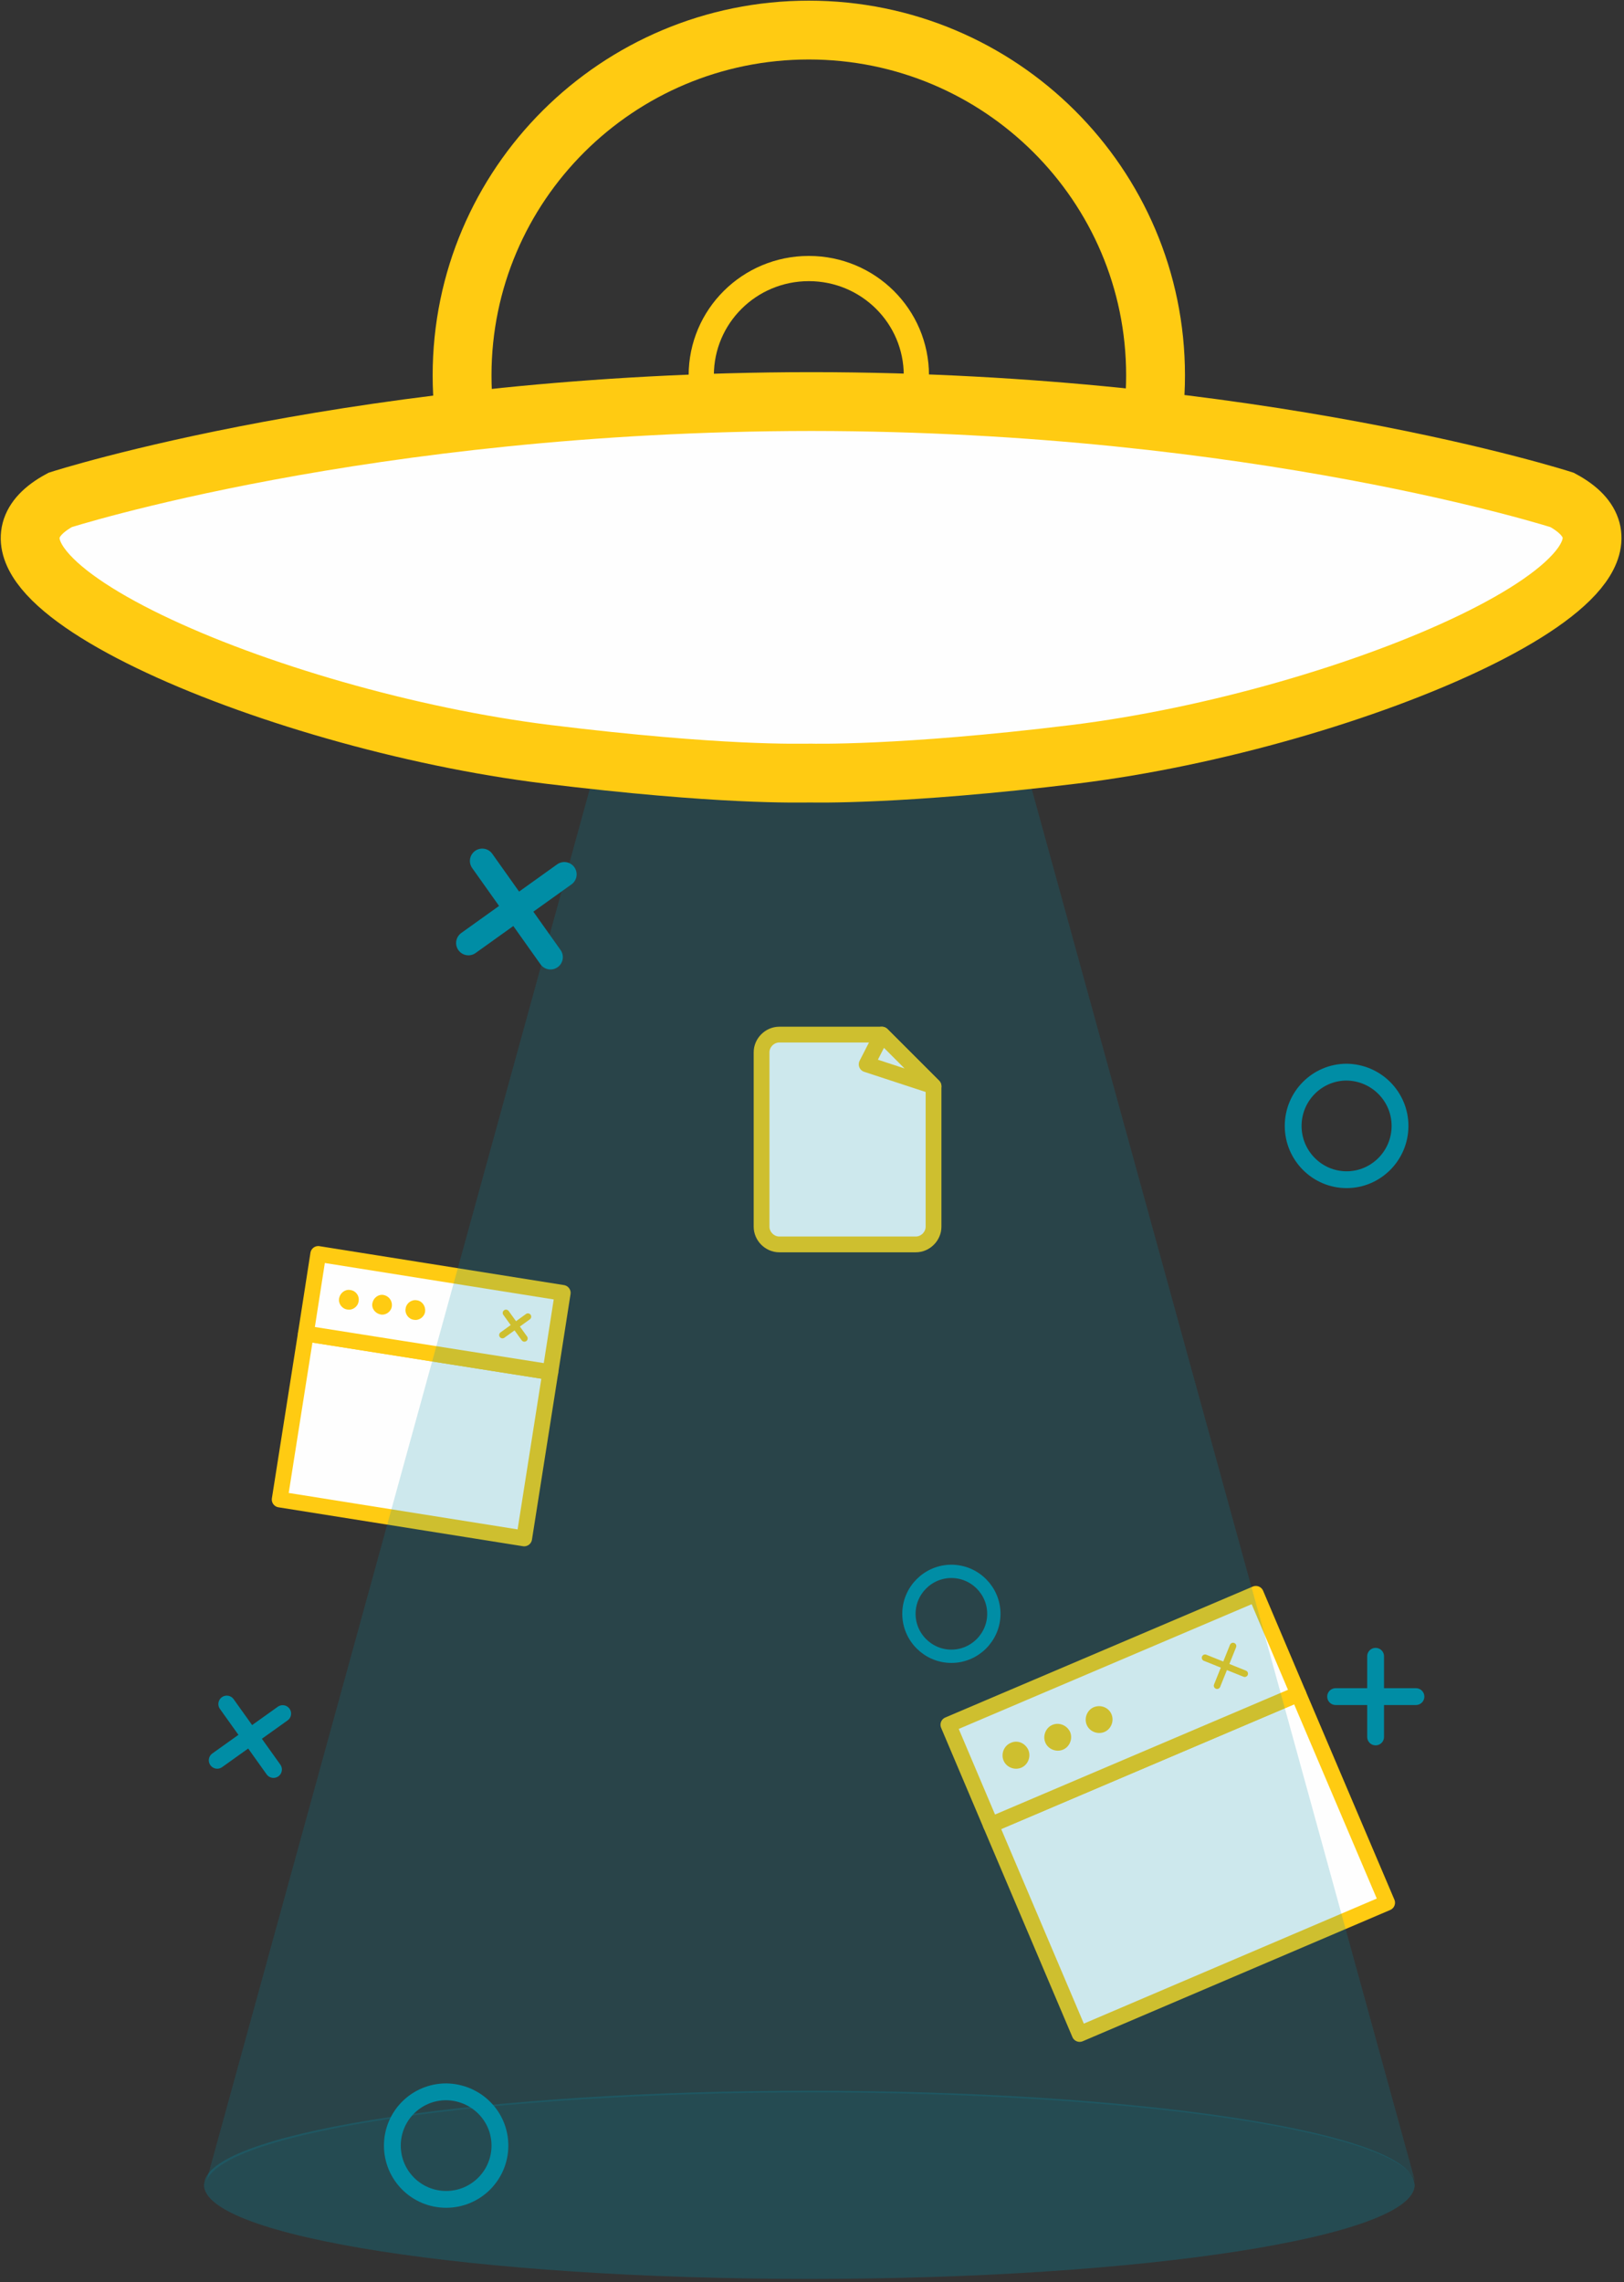 <?xml version="1.0" encoding="utf-8"?>
<!-- Generator: Adobe Illustrator 24.0.1, SVG Export Plug-In . SVG Version: 6.00 Build 0)  -->
<svg version="1.1" id="Layer_1" xmlns="http://www.w3.org/2000/svg" xmlns:xlink="http://www.w3.org/1999/xlink" x="0px" y="0px"
	 viewBox="0 0 459 645" style="enable-background:new 0 0 459 645;" xml:space="preserve">
<rect x="0" y="0" width="459" height="645" fill="#333333" stroke="none"/>
<style type="text/css">
	.st0{fill:none;stroke:#008DA5;stroke-width:4.752;}
	.st1{fill:none;stroke:#008DA5;stroke-width:4.752;stroke-linecap:round;stroke-linejoin:round;}
	.st2{fill:none;stroke:#008DA5;stroke-width:3.762;}
	.st3{fill:none;stroke:#008DA5;stroke-width:6.963;stroke-linecap:round;stroke-linejoin:round;}
	.st4{fill-rule:evenodd;clip-rule:evenodd;fill:#FEFEFE;}
	.st5{fill:none;stroke:#FFCB12;stroke-width:4.461;stroke-linecap:round;stroke-linejoin:round;}
	.st6{fill-rule:evenodd;clip-rule:evenodd;fill:#FFCB12;}
	.st7{fill-rule:evenodd;clip-rule:evenodd;fill:#008DA5;}
	.st8{fill:none;stroke:#FFCB12;stroke-width:1.859;stroke-linecap:round;stroke-linejoin:round;}
	.st9{opacity:0.829;}
	.st10{opacity:0.326;fill-rule:evenodd;clip-rule:evenodd;fill:url(#Fill-1_2_);enable-background:new    ;}
	.st11{opacity:0.233;fill-rule:evenodd;clip-rule:evenodd;fill:url(#Fill-4_2_);enable-background:new    ;}
	.st12{fill:none;stroke:#FFCB12;stroke-width:16.63;}
	.st13{fill:none;stroke:#FFCB12;stroke-width:7.128;}
</style>
<title>Group 14</title>
<desc>Created with Sketch.</desc>
<g id="_x34_.1-Error-V2" transform="translate(-121, -189)">
	<g id="Group-14" transform="translate(129, 197)">
		<g id="Group-4" transform="translate(49.645, 177.656)">
			<g id="Group-19" transform="translate(2.55, 57.176)">
				<path id="Stroke-1" class="st0" d="M335.5,75.4c0,8.4-6.8,15.2-15.1,15.2s-15.1-6.8-15.1-15.2s6.8-15.2,15.1-15.2
					C328.8,60.3,335.5,67.1,335.5,75.4z"/>
				<path id="Stroke-3" class="st1" d="M328.6,225.3v22.8"/>
				<path id="Stroke-5" class="st1" d="M340,236.7h-22.7"/>
				<path id="Stroke-7" class="st2" d="M220.7,213.3c0,6.6-5.4,12-12,12s-12-5.4-12-12c0-6.6,5.4-12,12-12S220.7,206.7,220.7,213.3z
					"/>
				<path id="Stroke-9" class="st1" d="M3.9,238.8l13.2,18.5"/>
				<path id="Stroke-11" class="st1" d="M19.7,241.5L1.2,254.7"/>
				<path id="Stroke-13" class="st0" d="M81.1,363.6c0,8.4-6.8,15.2-15.2,15.2s-15.2-6.8-15.2-15.2s6.8-15.2,15.2-15.2
					C74.3,348.5,81.1,355.2,81.1,363.6z"/>
				<path id="Stroke-15" class="st3" d="M76.1,0.5l19.3,27.2"/>
				<path id="Stroke-17" class="st3" d="M99.3,4.3L72.2,23.7"/>
			</g>
			<g id="Group-51" transform="translate(20.404, 105.73)">
				<polygon id="Fill-1" class="st4" points="314,246.4 227.1,283.5 202,224.4 288.9,187.4 				"/>
				<polygon id="Stroke-2" class="st5" points="314,246.4 227.1,283.5 202,224.4 288.9,187.4 				"/>
				<polygon id="Fill-4" class="st4" points="202,224.4 190,196.1 276.9,159.1 288.9,187.4 				"/>
				<polygon id="Stroke-5_1_" class="st5" points="202,224.4 190,196.1 276.9,159.1 288.9,187.4 				"/>
				<g id="Group-50" transform="translate(0, 0.836)">
					<path id="Fill-6" class="st6" d="M212.6,202.4c0.8,1.9-0.1,4.2-2,5c-1.9,0.8-4.2-0.1-5-2c-0.8-1.9,0.1-4.2,2-5
						C209.5,199.5,211.7,200.4,212.6,202.4"/>
					<path id="Fill-8" class="st6" d="M224.4,197.3c0.8,1.9-0.1,4.2-2,5c-1.9,0.8-4.2-0.1-5-2s0.1-4.2,2-5
						C221.3,194.5,223.5,195.4,224.4,197.3"/>
					<path id="Fill-10" class="st6" d="M236.1,192.3c0.8,1.9-0.1,4.2-2,5c-1.9,0.8-4.2-0.1-5-2c-0.8-1.9,0.1-4.2,2-5
						C233.1,189.5,235.3,190.4,236.1,192.3"/>
					<g id="Group-15" transform="translate(265.247, 172.819)">
						<path id="Fill-12" class="st7" d="M5.2,0.2L0.7,11.4"/>
						<path id="Stroke-14" class="st8" d="M5.2,0.2L0.7,11.4"/>
					</g>
					<g id="Group-19_1_" transform="translate(261.748, 176.329)">
						<path id="Fill-16" class="st7" d="M0.8,0L12,4.5"/>
						<path id="Stroke-18" class="st8" d="M0.8,0L12,4.5"/>
					</g>
					<path id="Fill-20" class="st4" d="M171.2,0.2h-29c-2.7,0-5,2.3-5,5v49.3c0,2.7,2.3,5,5,5h38.6c2.7,0,5-2.3,5-5V14.8L171.2,0.2z
						"/>
					<path id="Stroke-22" class="st5" d="M171.2,0.2h-29c-2.7,0-5,2.3-5,5v49.3c0,2.7,2.3,5,5,5h38.6c2.7,0,5-2.3,5-5V14.8
						L171.2,0.2z"/>
					<polygon id="Fill-24" class="st4" points="171.2,0.2 166.9,8.6 185.8,14.8 					"/>
					<polygon id="Stroke-26" class="st5" points="171.2,0.2 166.9,8.6 185.8,14.8 					"/>
					<polygon id="Fill-28" class="st4" points="70.1,142.6 1,131.6 8.4,84.7 77.5,95.6 					"/>
					<polygon id="Stroke-30" class="st5" points="70.1,142.6 1,131.6 8.4,84.7 77.5,95.6 					"/>
					<polygon id="Fill-32" class="st4" points="8.4,84.7 11.9,62.2 81,73.2 77.5,95.6 					"/>
					<polygon id="Stroke-34" class="st5" points="8.4,84.7 11.9,62.2 81,73.2 77.5,95.6 					"/>
					<path id="Fill-36" class="st6" d="M23.3,75.6c-0.2,1.5-1.7,2.6-3.2,2.3c-1.5-0.2-2.6-1.7-2.3-3.2s1.7-2.6,3.2-2.3
						C22.5,72.6,23.6,74,23.3,75.6"/>
					<path id="Fill-38" class="st6" d="M32.7,77c-0.2,1.5-1.7,2.6-3.2,2.3c-1.5-0.3-2.6-1.7-2.3-3.2s1.7-2.6,3.2-2.3
						C31.9,74.1,32.9,75.5,32.7,77"/>
					<path id="Fill-40" class="st6" d="M42.1,78.5c-0.2,1.5-1.7,2.6-3.2,2.3c-1.5-0.2-2.6-1.7-2.3-3.2c0.2-1.5,1.7-2.6,3.2-2.3
						C41.3,75.5,42.3,77,42.1,78.5"/>
					<g id="Group-45" transform="translate(63.761, 79.22)">
						<path id="Fill-42" class="st7" d="M7.4,0.7L0.2,5.9"/>
						<path id="Stroke-44" class="st8" d="M7.4,0.7L0.2,5.9"/>
					</g>
					<g id="Group-49" transform="translate(63.761, 78.265)">
						<path id="Fill-46" class="st7" d="M1.2,0.6l5.2,7.2"/>
						<path id="Stroke-48" class="st8" d="M1.2,0.6l5.2,7.2"/>
					</g>
				</g>
			</g>
			<g id="Group-7" class="st9">
				<g id="Group-3" transform="translate(0, 404.765)">
					<g id="Clip-2">
					</g>
					
						<linearGradient id="Fill-1_2_" gradientUnits="userSpaceOnUse" x1="-2647.867" y1="44.811" x2="-2646.867" y2="44.811" gradientTransform="matrix(342.192 0 0 53.126 906079.438 -2353.518)">
						<stop  offset="0" style="stop-color:#008DA5"/>
						<stop  offset="1.450000e-02" style="stop-color:#008DA5"/>
						<stop  offset="0.244" style="stop-color:#008DA5"/>
						<stop  offset="0.464" style="stop-color:#008DA5"/>
						<stop  offset="0.669" style="stop-color:#008DA5"/>
						<stop  offset="0.854" style="stop-color:#008DA5"/>
						<stop  offset="1" style="stop-color:#008DA5"/>
					</linearGradient>
					<path id="Fill-1_1_" class="st10" d="M341.9,25.6c-4.9-14-79.5-25.1-170.8-25.1S5.1,11.7,0.3,25.6L0,27.1
						c0,14.7,76.6,26.6,171.1,26.6s171.1-11.9,171.1-26.6L341.9,25.6z"/>
				</g>
				<g id="Group-6" transform="translate(0, 0.041)">
					<g id="Clip-5">
					</g>
					
						<linearGradient id="Fill-4_2_" gradientUnits="userSpaceOnUse" x1="-2647.856" y1="5.976" x2="-2646.856" y2="5.976" gradientTransform="matrix(341.667 0 0 429.868 904684.875 -2353.016)">
						<stop  offset="0" style="stop-color:#008DA5"/>
						<stop  offset="1.450000e-02" style="stop-color:#008DA5"/>
						<stop  offset="0.244" style="stop-color:#008DA5"/>
						<stop  offset="0.464" style="stop-color:#008DA5"/>
						<stop  offset="0.669" style="stop-color:#008DA5"/>
						<stop  offset="0.854" style="stop-color:#008DA5"/>
						<stop  offset="1" style="stop-color:#008DA5"/>
					</linearGradient>
					<path id="Fill-4_1_" class="st11" d="M230.9,26.2c0-14-5.7-25.3-59.4-25.3s-59.4,11.3-59.4,25.3L0.7,430.8
						c4.9-14,79.5-25.1,170.8-25.1c91.4,0,166,11.1,170.8,25.1L230.9,26.2z"/>
				</g>
			</g>
		</g>
		<g id="Group-9">
			<path id="Stroke-1_1_" class="st12" d="M318.6,98.1c0,53.9-43.9,97.6-98,97.6s-98-43.7-98-97.6s43.9-97.6,98-97.6
				S318.6,44.2,318.6,98.1z"/>
			<path id="Stroke-3_1_" class="st13" d="M251,98.1c0,16.7-13.6,30.2-30.4,30.2s-30.4-13.5-30.4-30.2s13.6-30.2,30.4-30.2
				S251,81.4,251,98.1z"/>
			<path id="Fill-5" class="st4" d="M433.5,133.3c0,0-86.1-27.7-211.9-27.8l0,0c-0.1,0-0.2,0-0.3,0s-0.2,0-0.3,0l0,0
				C95.1,105.6,9,133.3,9,133.3c-37.9,20.5,59,62.2,137.8,71.9c49,6,70.7,5.3,74.4,5.3c0,0,25.4,0.7,74.4-5.3
				C374.5,195.5,471.4,153.7,433.5,133.3"/>
			<path id="Stroke-7_1_" class="st12" d="M433.5,133.3c0,0-86.1-27.7-211.9-27.8l0,0c-0.1,0-0.2,0-0.3,0s-0.2,0-0.3,0l0,0
				C95.1,105.6,9,133.3,9,133.3c-37.9,20.5,59,62.2,137.8,71.9c49,6,70.7,5.3,74.4,5.3c0,0,25.4,0.7,74.4-5.3
				C374.5,195.5,471.4,153.7,433.5,133.3z"/>
		</g>
	</g>
</g>
</svg>
